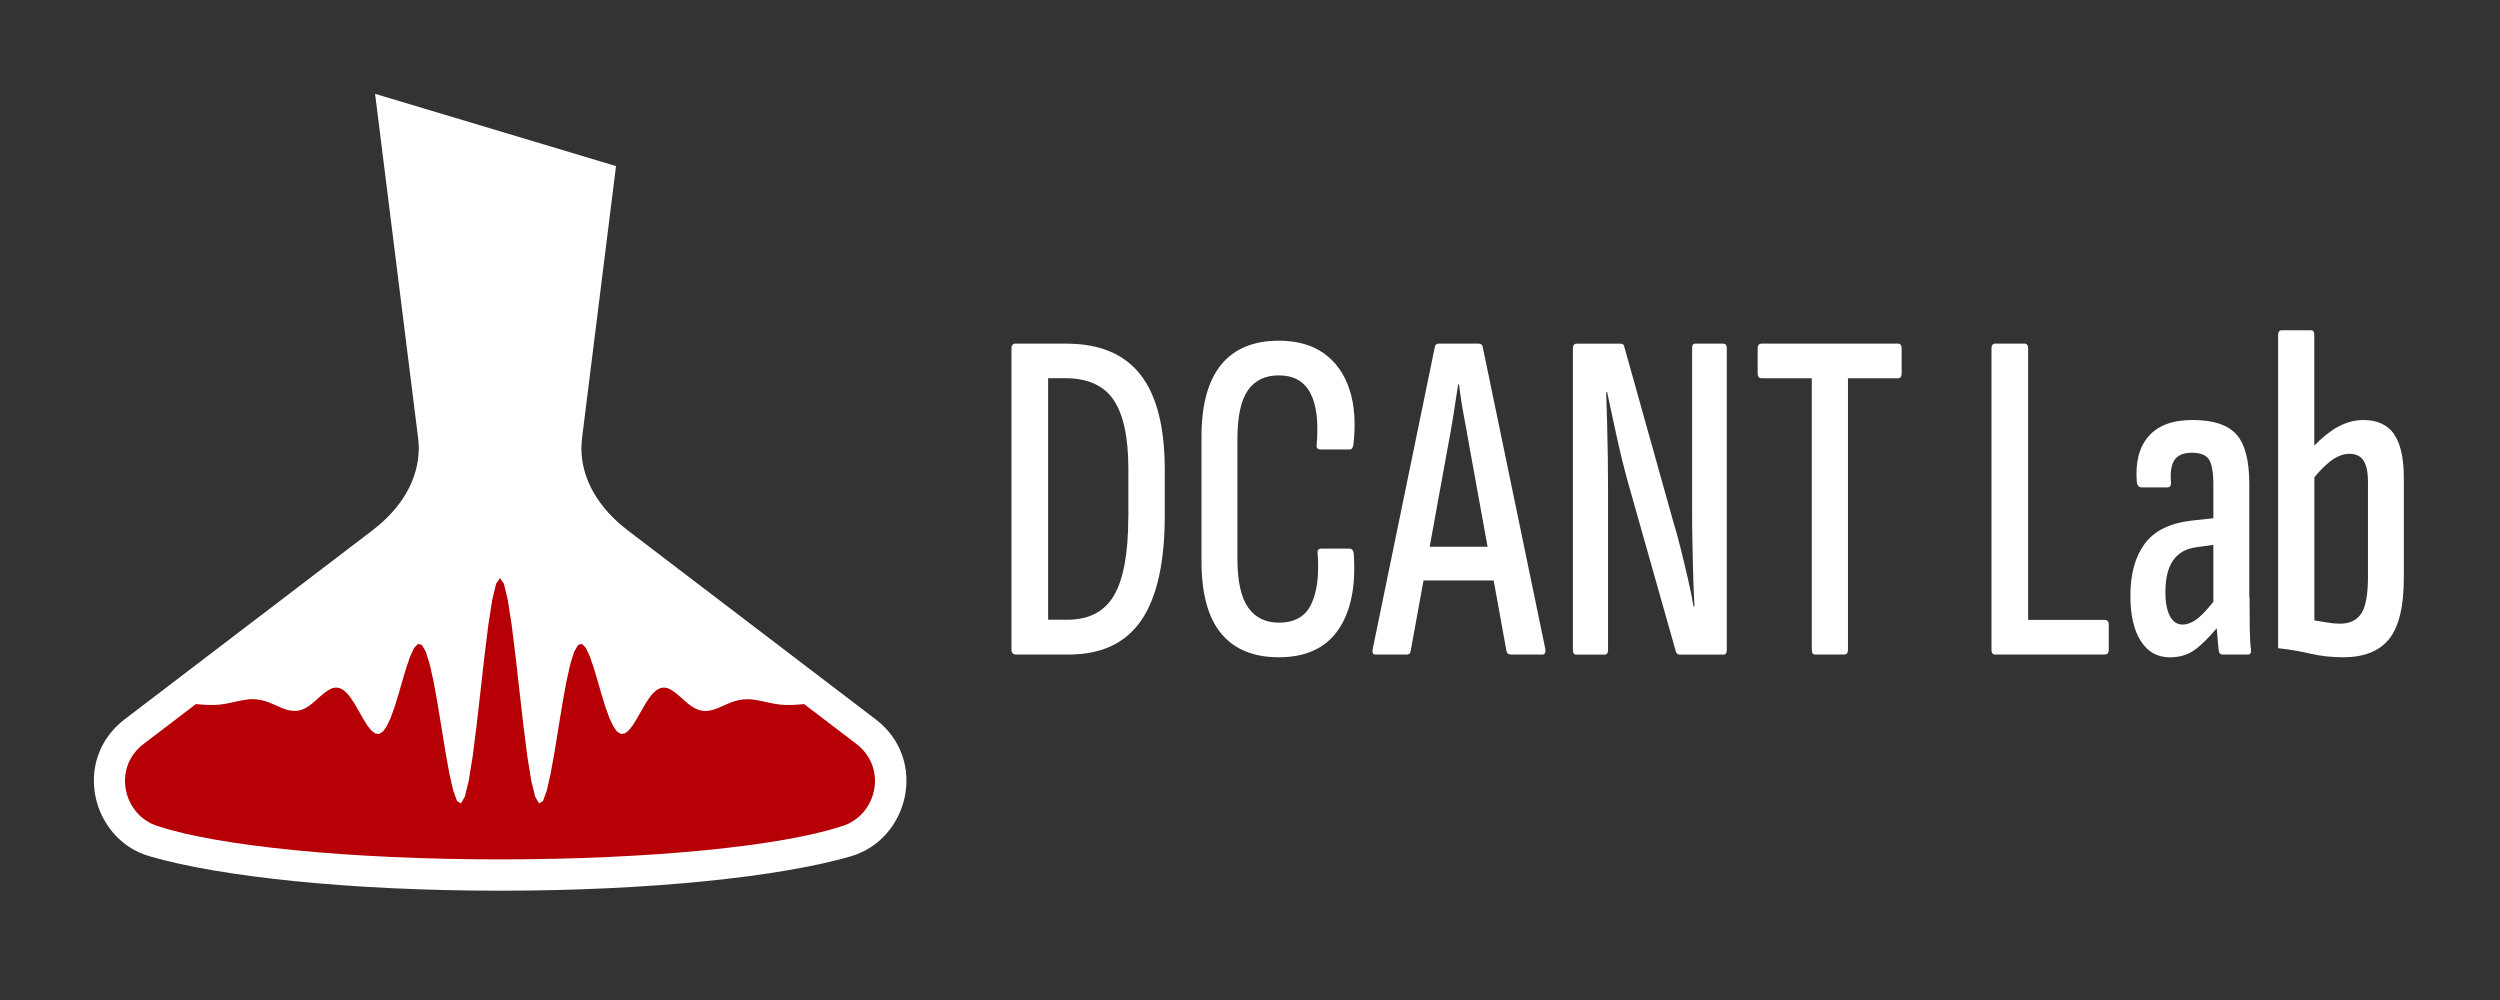 <?xml version="1.0" encoding="UTF-8"?>
<svg xmlns="http://www.w3.org/2000/svg" version="1.1" viewBox="0 0 320 128">
  <rect x="0" y="0" width="320" height="128" fill="#333333" stroke="none"/>
  <defs>
    <style>
      #decanter, #text { isolation: isolate; fill-rule: evenodd; fill: #ffffff; }
      #wave { isolation: isolate; fill-rule: evenodd; fill: #b60005; }
    </style>
  </defs>
  <path id="decanter" d="M112.05,92.05l-31.67-24.14h0c-3.71-2.82-5.96-6.51-5.96-10.55,0-.46.04-.9.09-1.35h0l4.34-34.75-30.84-9.25,5.5,44h0c.06.45.09.9.09,1.35,0,4.04-2.25,7.73-5.96,10.55h0s-31.67,24.15-31.67,24.15c-6.79,5.18-4.25,15.4,3.17,17.54h0c9.03,2.64,25.75,4.41,44.88,4.41s35.84-1.77,44.88-4.4h0c7.42-2.15,9.96-12.37,3.17-17.55Z"/>
  <path id="wave" d="M109.63,95.23l-6.71-5.11-.42.04-.5.04-.5.03h-.5s-.5,0-.5,0l-.5-.03-.5-.06-.5-.08-.5-.1-.5-.11-.5-.11-.5-.1-.5-.08-.5-.05h-.5s-.5.03-.5.03l-.5.09-.5.13-.5.18-.5.21-.5.22-.5.22-.5.19-.5.14-.5.08h-.5s-.5-.11-.5-.11l-.5-.2-.5-.3-.5-.38-.5-.43-.5-.45-.5-.42-.5-.36-.5-.25-.5-.1-.5.08-.5.28-.5.47-.5.65-.5.79-.5.87-.5.88-.5.81-.5.64-.5.4-.5.08-.5-.29-.5-.69-.5-1.07-.5-1.39-.5-1.62-.5-1.73-.5-1.68-.5-1.46-.5-1.07-.5-.53-.5.13-.5.86-.5,1.59-.5,2.24-.5,2.76-.5,3.05-.5,3.08-.5,2.8-.5,2.23-.5,1.37-.5.31-.5-.87-.5-2.05-.5-3.11-.5-3.92-.5-4.38-.5-4.43-.5-4.04-.5-3.23-.5-2.09-.5-.72-.5.72-.5,2.09-.5,3.23-.5,4.04-.5,4.43-.5,4.38-.5,3.92-.5,3.11-.5,2.05-.5.87-.5-.31-.5-1.37-.5-2.23-.5-2.8-.5-3.08-.5-3.05-.5-2.76-.5-2.24-.5-1.59-.5-.86-.5-.13-.5.53-.5,1.07-.5,1.46-.5,1.68-.5,1.73-.5,1.62-.5,1.39-.5,1.07-.5.69-.5.29-.5-.08-.5-.4-.5-.64-.5-.81-.5-.88-.5-.87-.5-.79-.5-.65-.5-.47-.5-.28-.5-.08-.5.1-.5.25-.5.36-.5.42-.5.45-.5.43-.5.38-.5.3-.5.2-.5.1h-.5s-.5-.07-.5-.07l-.5-.14-.5-.19-.5-.22-.5-.22-.5-.21-.5-.18-.5-.13-.5-.09-.5-.04h-.5s-.5.06-.5.06l-.5.08-.5.1-.5.11-.5.11-.5.1-.5.08-.5.06-.5.03h-.5s-.5,0-.5,0l-.5-.03-.5-.04-.42-.04-6.71,5.11c-4.07,3.11-2.55,9.24,1.9,10.53,7.54,2.5,24.28,4.24,43.72,4.24s36.14-1.73,43.7-4.23c4.48-1.27,6.02-7.42,1.93-10.54Z"/>
  <path id="text" d="M136.52,43.98h-6.5c-.36,0-.55.2-.55.61v38.58c0,.41.2.61.61.61h6.74c4.17,0,7.26-1.46,9.26-4.37,2-2.92,3.01-7.39,3.01-13.43v-5.83c0-5.47-1.03-9.53-3.1-12.18-2.07-2.65-5.22-3.98-9.48-3.98ZM144.42,66.21c0,4.58-.61,7.91-1.82,9.99-1.22,2.09-3.22,3.13-6.01,3.13h-2.43v-30.92h2.19c2.88,0,4.94.93,6.2,2.79,1.25,1.86,1.88,4.8,1.88,8.81v6.2ZM169.03,57.53h3.77c.2,0,.34-.18.43-.55.32-2.75.16-5.12-.49-7.11-.65-1.98-1.73-3.52-3.25-4.62-1.52-1.09-3.45-1.64-5.8-1.64-3.24,0-5.7,1.02-7.38,3.07-1.68,2.05-2.52,5.13-2.52,9.26v15.86c0,4.17.84,7.27,2.52,9.29,1.68,2.03,4.14,3.04,7.38,3.04,3.44,0,5.97-1.16,7.59-3.49,1.62-2.33,2.29-5.58,2-9.75-.04-.45-.24-.67-.61-.67h-3.52c-.41,0-.57.22-.49.67.2,2.71-.07,4.86-.82,6.44-.75,1.58-2.14,2.37-4.16,2.37-1.7,0-3.01-.65-3.92-1.94-.91-1.3-1.37-3.38-1.37-6.26v-15.31c0-2.88.45-4.95,1.34-6.23.89-1.28,2.21-1.91,3.95-1.91,1.9,0,3.25.75,4.04,2.25.79,1.5,1.06,3.69.82,6.56-.08.45.08.67.49.67ZM189.25,43.98h-5.04c-.32,0-.51.14-.55.43l-7.96,38.7c-.08.45.04.67.36.67h4.01c.28,0,.45-.14.49-.43l1.65-9.05h8.98l1.64,9.05c.08.28.26.43.55.43h4.07c.28,0,.4-.22.36-.67l-8.02-38.7c-.04-.28-.22-.43-.55-.43ZM183,69.98l2.24-12.33c.28-1.46.54-2.89.76-4.28.22-1.4.43-2.78.64-4.16h.12c.16,1.38.37,2.76.64,4.16.26,1.4.52,2.8.76,4.22l2.25,12.39h-7.41ZM220.54,43.98h-3.52c-.28,0-.43.18-.43.55v21.51c0,.81,0,1.72.03,2.73.02,1.01.04,2.05.06,3.1.02,1.05.05,2.08.09,3.07.04.99.08,1.89.12,2.7h-.12c-.16-1.01-.39-2.18-.7-3.49-.3-1.32-.62-2.62-.94-3.92-.32-1.3-.65-2.47-.97-3.52l-6.26-22.36c-.04-.24-.2-.36-.49-.36h-5.59c-.32,0-.49.2-.49.61v38.58c0,.41.14.61.43.61h3.64c.28,0,.43-.2.43-.61v-20.66c0-1.17-.01-2.5-.03-3.98-.02-1.48-.05-2.95-.09-4.4-.04-1.46-.08-2.77-.12-3.95h.12c.36,1.66.76,3.48,1.18,5.47.43,1.98.92,4.01,1.49,6.08l6.14,21.69c.08.24.24.36.49.36h5.59c.28,0,.43-.2.43-.61v-38.64c0-.36-.16-.55-.49-.55ZM242.9,43.98h-17.37c-.36,0-.55.2-.55.61v3.22c0,.41.18.61.55.61h6.38v34.75c0,.41.14.61.43.61h3.71c.32,0,.49-.2.49-.61v-34.75h6.38c.32,0,.49-.2.49-.61v-3.22c0-.4-.16-.61-.49-.61ZM269.38,79.34h-9.78v-34.75c0-.4-.16-.61-.49-.61h-3.71c-.32,0-.49.2-.49.61v38.58c0,.41.16.61.49.61h13.97c.36,0,.55-.2.55-.61v-3.22c0-.4-.18-.61-.55-.61ZM287.91,76.42v-14.46c0-3.04-.56-5.16-1.67-6.38-1.11-1.21-2.97-1.82-5.56-1.82s-4.43.69-5.65,2.07c-1.21,1.38-1.72,3.32-1.52,5.83.04.49.26.73.67.73h3.22c.32,0,.49-.18.49-.55-.12-1.38.03-2.37.46-2.98.43-.61,1.16-.91,2.22-.91s1.82.29,2.19.88c.36.59.55,1.65.55,3.19v4.31l-2.79.31c-2.79.32-4.8,1.32-6.01,2.98-1.22,1.66-1.82,3.87-1.82,6.62,0,2.51.45,4.46,1.34,5.83.89,1.38,2.13,2.07,3.71,2.07,1.25,0,2.34-.33,3.25-1,.79-.58,1.71-1.5,2.76-2.73,0,.03,0,.06,0,.09.08,1.09.16,2,.24,2.73.04.36.2.55.49.55h3.28c.28,0,.4-.22.36-.67-.08-.57-.13-1.42-.15-2.55-.02-1.13-.03-2.51-.03-4.13ZM283.3,77.04c-.76.95-1.41,1.65-1.94,2.08-.69.55-1.36.82-2,.82-.69,0-1.23-.36-1.61-1.09-.39-.73-.58-1.74-.58-3.04,0-1.78.33-3.15,1-4.1.67-.95,1.67-1.51,3.01-1.67l2.13-.3v7.3ZM306.44,55.55c-.85-1.19-2.17-1.79-3.95-1.79-1.26,0-2.49.39-3.71,1.15-.87.55-1.72,1.27-2.55,2.13v-14.16c0-.4-.14-.61-.43-.61h-3.71c-.32,0-.49.2-.49.61v40.09c1.46.16,2.83.39,4.13.7,1.3.3,2.69.46,4.19.46,2.67,0,4.64-.78,5.89-2.34,1.25-1.56,1.88-4.16,1.88-7.81v-12.82c0-2.55-.43-4.42-1.28-5.62ZM303.1,73.81c0,2.27-.28,3.84-.85,4.71-.57.87-1.48,1.31-2.73,1.31-.53,0-1.07-.05-1.64-.15-.57-.1-1.11-.19-1.64-.27v-18.31c.63-.78,1.27-1.43,1.91-1.95.87-.71,1.73-1.06,2.58-1.06s1.41.28,1.79.85c.38.57.58,1.48.58,2.73v12.15Z"/>
</svg>